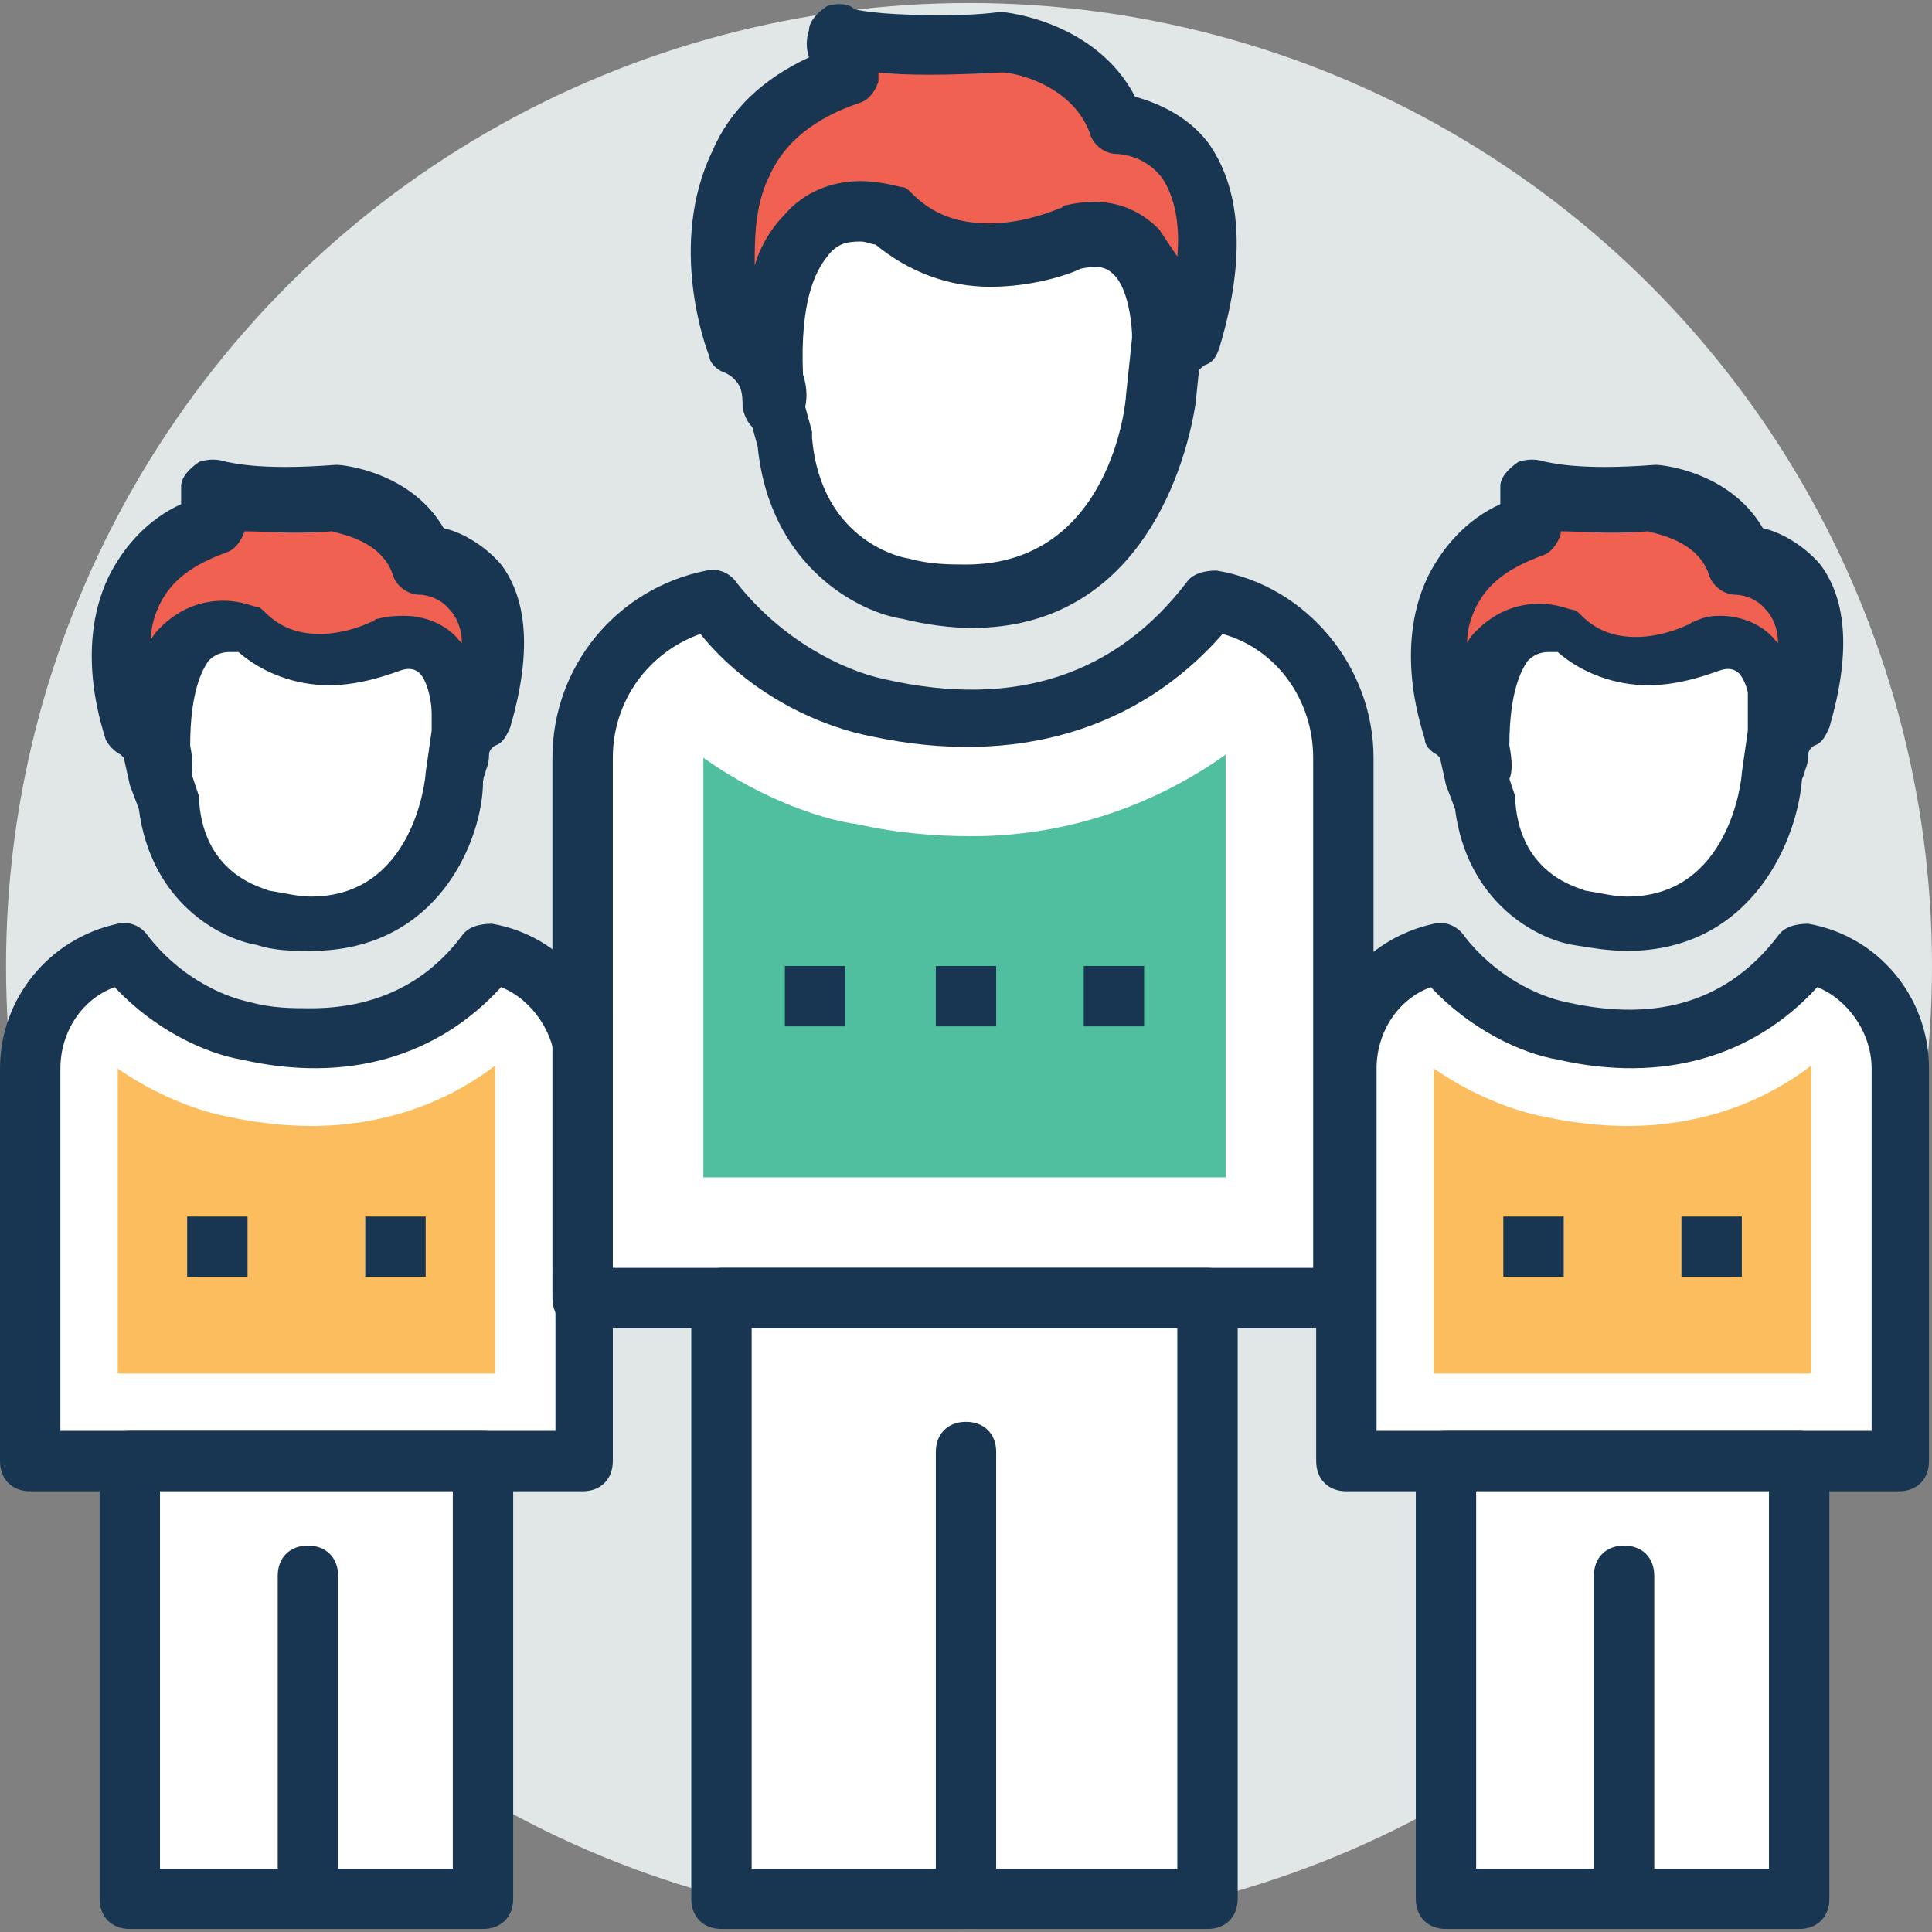 <?xml version="1.0" encoding="iso-8859-1"?>
<!-- Generator: Adobe Illustrator 19.0.0, SVG Export Plug-In . SVG Version: 6.00 Build 0)  -->
<svg version="1.1" id="Capa_1" xmlns="http://www.w3.org/2000/svg" xmlns:xlink="http://www.w3.org/1999/xlink" x="0px" y="0px"
	 viewBox="0 0 504.123 504.123" style="enable-background:new 0 0 504.123 504.123;" xml:space="preserve">
<rect x="0" y="0" width="504.123" height="504.123" fill="#808080" stroke="none"/>
<circle style="fill:#E1E6E7;" cx="252.849" cy="252.062" r="251.274"/>
<path style="fill:#FFFFFF;" d="M462.375,200.862c0,0-3.938,48.837-50.412,37.809c0,0-22.055-3.151-24.418-29.145l-2.363-7.089
	l-5.514-27.569l25.206-17.329l40.172-11.028l18.905,14.178v29.932L462.375,200.862z"/>
<path style="fill:#183651;" d="M424.566,248.123c-4.726,0-9.452-0.788-14.178-1.575c-9.452-1.575-27.569-11.028-30.72-35.446
	l-2.363-6.302l-6.302-28.357c-0.788-3.151,0.788-6.302,3.151-7.877l25.206-17.329c0.788-0.788,1.575-0.788,2.363-0.788
	l40.172-11.028c2.363-0.788,4.726,0,7.089,1.575l19.692,12.603c2.363,1.575,3.151,3.938,3.151,6.302v29.932v0.788l-1.575,11.815
	C469.465,218.191,457.649,248.123,424.566,248.123z M388.332,178.018l4.726,22.843l2.363,7.089c0,0.788,0,0.788,0,1.575
	c1.575,18.905,16.542,22.055,18.117,22.843c4.726,0.788,7.877,1.575,11.028,1.575c26.782,0,29.932-30.72,29.932-32.295l1.575-11.028
	v-25.206l-12.603-9.452l-35.446,9.452L388.332,178.018z"/>
<path style="fill:#F06151;" d="M385.182,202.437c0,0,1.575-7.089-7.089-11.815c0,0-15.754-41.748,22.055-54.351
	c0,0-3.151-3.151-2.363-7.877c0,0,5.514,3.151,32.295,2.363c0,0,18.117,1.575,22.843,15.754c0,0,27.569,0,14.966,43.323
	c0,0-7.089,3.938-6.302,11.815c0,0,5.514-37.022-17.329-32.295c0,0-21.268,10.24-36.234-3.938
	C408.812,164.628,380.455,154.388,385.182,202.437z"/>
<path style="fill:#183651;" d="M385.182,210.314C385.182,210.314,384.394,210.314,385.182,210.314c-4.726,0-7.089-3.151-7.877-7.089
	c0-1.575,0-2.363,0-3.938c-0.788-0.788-1.575-1.575-2.363-2.363c-1.575-0.788-3.151-2.363-3.151-3.938
	c0-0.788-8.665-22.843,0.788-42.535c3.938-7.877,10.24-14.966,18.905-18.905c0-1.575,0-3.151,0-4.726
	c0-2.363,2.363-4.726,4.726-6.302c2.363-0.788,4.726-0.788,7.089,0c0.788,0,7.877,2.363,28.357,0.788h0.788
	c0.788,0,18.905,1.575,27.569,16.542c3.938,0.788,10.24,3.938,14.966,9.452c7.089,9.452,7.877,23.631,2.363,42.535
	c-0.788,1.575-1.575,3.938-3.938,4.726l0,0c0,0-1.575,0.788-1.575,2.363c0,2.363-0.788,3.938-0.788,3.938
	c-0.788,3.938-3.938,7.089-7.877,6.302c-3.938,0-7.089-3.151-7.089-7.089c0-2.363,0-3.938,0.788-6.302
	c0.788-8.665-0.788-15.754-3.151-18.117c-0.788-0.788-2.363-1.575-4.726-0.788s-10.24,3.938-18.905,3.938
	c-8.665,0-17.329-3.151-23.631-8.665c-0.788,0-1.575,0-2.363,0c-3.151,0-4.726,1.575-5.514,2.363
	c-1.575,2.363-4.726,7.877-4.726,22.055c0.788,3.938,0.788,7.089,0,8.665C391.483,207.951,388.332,210.314,385.182,210.314z
	 M448.985,160.689c5.514,0,11.028,2.363,14.178,6.302c0,0,0,0,0.788,0.788c0-3.938-1.575-7.089-3.151-8.665
	c-3.151-3.938-7.877-3.938-7.877-3.938c-3.151,0-6.302-2.363-7.089-5.514c-3.151-8.665-13.391-10.24-15.754-11.028
	c-10.24,0.788-17.329,0-22.843,0c0,0,0,0,0,0.788c-0.788,2.363-2.363,4.726-4.726,5.514c-8.665,3.151-14.178,7.089-17.329,13.391
	c-1.575,3.151-2.363,6.302-2.363,9.452c0.788-1.575,1.575-2.363,2.363-3.151c4.726-4.726,10.24-7.089,16.542-7.089
	c4.726,0,7.877,1.575,8.665,1.575c0.788,0,1.575,0.788,2.363,1.575c3.938,3.938,8.665,5.514,14.178,5.514
	c7.089,0,13.391-3.151,13.391-3.151c0.788,0,0.788-0.788,1.575-0.788C445.046,160.689,447.409,160.689,448.985,160.689z"/>
<path style="fill:#FFFFFF;" d="M470.252,248.911c-9.452,12.603-24.418,22.055-45.686,22.055c-5.514,0-11.028-0.788-17.329-1.575
	c-8.665-1.575-22.055-7.877-31.508-20.48c-14.178,3.151-24.418,14.966-24.418,29.932v102.4h144.148v-102.4
	C495.458,263.877,484.431,251.274,470.252,248.911z"/>
<path style="fill:#183651;" d="M495.458,389.12H351.311c-4.726,0-7.877-3.151-7.877-7.877v-102.4
	c0-18.117,12.603-33.871,30.72-37.809c3.151-0.788,6.302,0.788,7.877,3.151c7.877,10.24,18.905,15.754,26.782,17.329
	c24.418,5.514,42.535-0.788,55.138-17.329c1.575-2.363,4.726-3.151,7.877-3.151c18.117,3.151,31.508,18.905,31.508,37.809v102.4
	C503.335,385.969,500.185,389.12,495.458,389.12z M359.188,373.366h129.182v-94.523c0-9.452-6.302-18.117-14.178-21.268
	c-16.542,18.117-40.172,25.206-67.742,18.905c-9.452-1.575-22.843-7.877-33.083-18.905c-8.665,3.151-14.178,11.815-14.178,21.268
	V373.366z"/>
<path style="fill:#FBBD5E;" d="M374.154,358.4v-79.557c12.603,8.665,24.418,11.815,29.145,12.603
	c7.089,1.575,14.966,2.363,21.268,2.363c18.117,0,34.658-5.514,48.049-15.754c0,0,0,0,0,0.788V358.4H374.154z"/>
<rect x="377.305" y="381.243" style="fill:#FFFFFF;" width="92.16" height="114.215"/>
<g>
	<path style="fill:#183651;" d="M469.465,503.335h-92.16c-4.726,0-7.877-3.151-7.877-7.877V381.243c0-4.726,3.151-7.877,7.877-7.877
		h92.16c4.726,0,7.877,3.151,7.877,7.877v114.215C477.342,500.185,474.191,503.335,469.465,503.335z M385.182,487.582h76.406V389.12
		h-76.406V487.582z"/>
	<path style="fill:#183651;" d="M423.778,503.335c-4.726,0-7.877-3.151-7.877-7.877v-84.283c0-4.726,3.151-7.877,7.877-7.877
		c4.726,0,7.877,3.151,7.877,7.877v84.283C431.655,500.185,427.717,503.335,423.778,503.335z"/>
</g>
<path style="fill:#FFFFFF;" d="M118.942,200.862c0,0-3.938,48.837-50.412,37.809c0,0-22.055-3.151-24.418-29.145l-2.363-7.089
	l-5.514-27.569l25.206-17.329l40.172-11.028l18.905,14.178v29.932L118.942,200.862z"/>
<path style="fill:#183651;" d="M81.132,248.123c-4.726,0-9.452,0-14.178-1.575c-9.452-1.575-27.569-11.028-30.72-35.446
	l-2.363-6.302l-6.302-28.357c-0.788-3.151,0.788-6.302,3.151-7.877l25.206-17.329c0.788-0.788,1.575-0.788,2.363-0.788
	l40.172-11.028c2.363-0.788,4.726,0,7.089,1.575l18.905,14.178c2.363,1.575,3.151,3.938,3.151,6.302v29.932v0.788l-1.575,11.815
	C126.031,218.191,115.003,248.123,81.132,248.123z M44.898,178.018l4.726,22.843l2.363,7.089c0,0.788,0,0.788,0,1.575
	c1.575,18.905,16.542,22.055,18.117,22.843c4.726,0.788,7.877,1.575,11.028,1.575c26.782,0,29.932-30.72,29.932-32.295l1.575-11.028
	v-25.206l-12.603-9.452l-35.446,9.452L44.898,178.018z"/>
<path style="fill:#F06151;" d="M41.748,202.437c0,0,1.575-7.089-7.089-11.815c0,0-15.754-41.748,22.055-54.351
	c0,0-3.151-3.151-2.363-7.877c0,0,5.514,3.151,32.295,2.363c0,0,18.117,1.575,22.843,15.754c0,0,27.569,0,14.966,43.323
	c0,0-7.089,3.938-6.302,11.815c0,0,5.514-37.022-17.329-32.295c0,0-21.268,10.24-36.234-3.938
	C65.378,164.628,37.809,154.388,41.748,202.437z"/>
<path style="fill:#183651;" d="M41.748,210.314L41.748,210.314c-4.726,0-7.089-3.151-7.877-7.089c0-1.575,0-2.363,0-3.938
	c-0.788-0.788-1.575-1.575-2.363-2.363c-1.575-0.788-3.151-2.363-3.938-3.938c0-0.788-8.665-22.843,0.788-42.535
	c3.938-7.877,10.24-14.966,18.905-18.905c0-1.575,0-3.151,0-4.726c0-2.363,2.363-4.726,4.726-6.302c2.363-0.788,4.726-0.788,7.089,0
	c0.788,0,7.877,2.363,28.357,0.788h0.788c0.788,0,18.905,1.575,27.569,16.542c3.938,0.788,10.24,3.938,14.966,9.452
	c7.089,9.452,7.877,23.631,2.363,42.535c-0.788,1.575-1.575,3.938-3.938,4.726l0,0c0,0-1.575,0.788-1.575,2.363
	c0,2.363-0.788,3.938-0.788,3.938c-0.788,3.938-3.938,7.089-7.877,6.302c-3.938,0-7.089-3.151-7.089-7.089
	c0-2.363,0-3.938,0.788-6.302c0.788-8.665-0.788-15.754-3.151-18.117c-0.788-0.788-2.363-1.575-4.726-0.788
	c-2.363,0.788-10.24,3.938-18.905,3.938s-17.329-3.151-23.631-8.665c-0.788,0-1.575,0-2.363,0c-3.151,0-4.726,1.575-5.514,2.363
	c-1.575,2.363-4.726,7.877-4.726,22.055c0.788,3.938,0.788,7.089,0,8.665C48.837,207.951,45.686,210.314,41.748,210.314z
	 M105.551,160.689c5.514,0,11.028,2.363,14.178,6.302c0,0,0,0,0.788,0.788c0-3.938-1.575-7.089-3.151-8.665
	c-3.151-3.938-7.877-3.938-7.877-3.938c-3.151,0-6.302-2.363-7.089-5.514c-3.151-8.665-13.391-10.24-15.754-11.028
	c-10.24,0.788-17.329,0-22.843,0l0,0c-0.788,2.363-2.363,4.726-4.726,5.514c-8.665,3.151-14.178,7.089-17.329,13.391
	c-1.575,3.151-2.363,6.302-2.363,9.452c0.788-1.575,1.575-2.363,2.363-3.151c4.726-4.726,10.24-7.089,16.542-7.089
	c4.726,0,7.877,1.575,8.665,1.575c0.788,0,1.575,0.788,2.363,1.575c3.938,3.938,8.665,5.514,14.178,5.514
	c7.089,0,13.391-3.151,13.391-3.151c0.788,0,0.788-0.788,1.575-0.788C101.612,160.689,103.975,160.689,105.551,160.689z"/>
<path style="fill:#FFFFFF;" d="M126.818,248.911c-9.452,12.603-24.418,22.055-45.686,22.055c-5.514,0-11.028-0.788-17.329-1.575
	c-8.665-1.575-22.055-7.877-31.508-20.48c-14.178,3.151-24.418,14.966-24.418,29.932v102.4h144.148v-102.4
	C152.025,263.877,141.785,251.274,126.818,248.911z"/>
<path style="fill:#183651;" d="M152.025,389.12H7.877c-4.726,0-7.877-3.151-7.877-7.877v-102.4c0-18.117,12.603-33.871,30.72-37.809
	c3.151-0.788,6.302,0.788,7.877,3.151c7.877,10.24,18.905,15.754,26.782,17.329c5.514,1.575,11.028,1.575,15.754,1.575
	c16.542,0,29.932-6.302,39.385-18.905c1.575-2.363,4.726-3.151,7.877-3.151c18.117,3.151,31.508,18.905,31.508,37.809v102.4
	C159.902,385.969,156.751,389.12,152.025,389.12z M15.754,373.366h129.182v-94.523c0-9.452-6.302-18.117-14.178-21.268
	c-16.542,18.117-40.172,25.206-67.742,18.905c-9.452-1.575-22.843-7.877-33.083-18.905c-8.665,3.151-14.178,11.815-14.178,21.268
	C15.754,278.843,15.754,373.366,15.754,373.366z"/>
<path style="fill:#FBBD5E;" d="M30.72,358.4v-79.557c12.603,8.665,24.418,11.815,29.145,12.603
	c7.089,1.575,14.966,2.363,21.268,2.363c18.117,0,34.658-5.514,48.049-15.754c0,0,0,0,0,0.788V358.4H30.72z"/>
<rect x="33.871" y="381.243" style="fill:#FFFFFF;" width="92.16" height="114.215"/>
<g>
	<path style="fill:#183651;" d="M126.031,503.335h-92.16c-4.726,0-7.877-3.151-7.877-7.877V381.243c0-4.726,3.151-7.877,7.877-7.877
		h92.16c4.726,0,7.877,3.151,7.877,7.877v114.215C133.908,500.185,130.757,503.335,126.031,503.335z M41.748,487.582h76.406V389.12
		H41.748V487.582z"/>
	<path style="fill:#183651;" d="M80.345,503.335c-4.726,0-7.877-3.151-7.877-7.877v-84.283c0-4.726,3.151-7.877,7.877-7.877
		s7.877,3.151,7.877,7.877v84.283C88.222,500.185,84.283,503.335,80.345,503.335z"/>
</g>
<path style="fill:#FFFFFF;" d="M302.474,103.975c0,0-4.726,63.803-66.166,49.625c0,0-29.145-4.726-32.295-38.597l-3.151-9.452
	l-7.877-36.234l32.295-22.843l54.351-14.966l25.206,18.117v38.597L302.474,103.975z"/>
<path style="fill:#183651;" d="M253.637,163.84c-5.514,0-11.815-0.788-18.117-2.363c-11.028-1.575-34.658-13.391-37.809-44.898
	l-2.363-8.665l-7.877-37.022c-0.788-3.151,0.788-6.302,3.151-7.877l32.295-22.843c0.788-0.788,1.575-0.788,2.363-0.788
	l52.775-14.178c2.363-0.788,4.726,0,7.089,1.575l25.206,18.117c2.363,1.575,3.151,3.938,3.151,6.302v38.597v0.788l-1.575,14.966
	C308.775,125.243,295.385,163.84,253.637,163.84z M203.225,72.468l6.302,31.508l2.363,8.665c0,0.788,0,0.788,0,1.575
	c2.363,27.569,24.418,31.508,25.206,31.508c5.514,1.575,11.028,1.575,14.966,1.575c37.809,0,41.748-42.535,41.748-44.111
	l1.575-14.966V54.351L276.48,40.172l-47.262,13.391L203.225,72.468z"/>
<path style="fill:#F06151;" d="M201.649,105.551c0,0,2.363-9.452-8.665-15.754c0,0-21.268-54.351,29.145-70.892
	c0,0-3.938-3.938-2.363-10.24c0,0,7.089,4.726,42.535,2.363c0,0,22.843,2.363,29.932,21.268c0,0,36.234,0,19.692,55.926
	c0,0-8.665,4.726-7.877,15.754c0,0,7.877-48.837-22.843-41.748c0,0-27.569,13.391-47.262-5.514
	C232.369,56.714,196.135,42.535,201.649,105.551z"/>
<path style="fill:#183651;" d="M201.649,113.428L201.649,113.428c-4.726,0-7.089-3.151-7.877-7.089c0-1.575,0-3.938-0.788-5.514
	c-0.788-1.575-2.363-3.151-4.726-3.938c-1.575-0.788-3.151-2.363-3.151-3.938c-0.788-1.575-11.028-29.145,0.788-53.563
	c4.726-11.028,13.391-18.905,25.206-24.418c-0.788-2.363-0.788-4.726,0-7.089c0-2.363,2.363-4.726,4.726-6.302
	c2.363-0.788,5.514-0.788,7.089,0.788c0,0,4.726,1.575,22.055,1.575c4.726,0,9.452,0,15.754-0.788h0.788
	c0.788,0,24.418,2.363,34.658,22.055c5.514,1.575,13.391,4.726,18.905,11.815c8.665,11.815,10.24,29.932,3.151,53.563
	c-0.788,2.363-1.575,3.938-3.938,4.726l0,0c0,0-2.363,1.575-3.938,4.726c0,3.151-0.788,5.514-0.788,5.514
	c-0.788,3.938-3.938,7.089-7.877,6.302c-3.938,0-7.089-3.151-7.089-7.089c0-2.363,0-4.726,0.788-7.089
	c0.788-11.815-0.788-22.055-4.726-25.994c-2.363-2.363-4.726-2.363-8.665-1.575c-3.151,1.575-12.603,4.726-23.631,4.726
	c-11.028,0-21.268-3.938-29.932-11.028c-0.788,0-2.363-0.788-3.938-0.788c-3.938,0-6.302,0.788-8.665,3.938
	c-3.151,3.938-7.089,11.815-6.302,30.72c1.575,4.726,0.788,8.665,0,10.24C208.738,111.065,205.588,113.428,201.649,113.428z
	 M229.218,18.905c0,0.788,0,1.575,0,2.363c-0.788,2.363-2.363,4.726-4.726,5.514c-11.815,3.938-19.692,10.24-23.631,18.905
	c-3.938,7.877-3.938,16.542-3.938,23.631c1.575-5.514,4.726-10.24,7.877-13.391c4.726-5.514,11.815-8.665,19.692-8.665
	c5.514,0,10.24,1.575,11.028,1.575c0.788,0,1.575,0.788,2.363,1.575c5.514,5.514,11.815,7.877,20.48,7.877
	c9.452,0,18.117-3.938,18.117-3.938c0.788,0,0.788-0.788,1.575-0.788c10.24-2.363,18.117,0,24.418,6.302
	c1.575,2.363,3.151,4.726,4.726,7.089c0.788-8.665-0.788-15.754-3.938-20.48c-4.726-6.302-11.815-6.302-11.815-6.302
	c-3.151,0-6.302-2.363-7.089-5.514c-4.726-12.603-19.692-15.754-22.843-15.754C246.548,19.692,236.308,19.692,229.218,18.905z"/>
<path style="fill:#FFFFFF;" d="M316.652,156.751c-13.391,17.329-33.871,30.72-63.015,30.72c-7.877,0-15.754-0.788-23.631-2.363
	c-11.815-2.363-30.72-10.24-44.111-27.569c-18.905,3.938-33.871,21.268-33.871,40.96v140.209h198.498V197.711
	C351.311,177.231,336.345,159.902,316.652,156.751z"/>
<path style="fill:#183651;" d="M351.311,346.585H152.025c-4.726,0-7.877-3.151-7.877-7.877V197.711
	c0-23.631,16.542-44.111,40.172-48.837c3.151-0.788,6.302,0.788,7.877,3.151c11.815,14.966,27.569,22.843,38.597,25.206
	c34.658,7.877,60.652-1.575,78.769-25.206c1.575-2.363,4.726-3.151,7.877-3.151c23.631,3.938,40.96,25.206,40.96,48.837V337.92
	C359.188,342.646,355.249,346.585,351.311,346.585z M159.902,330.831h182.745v-133.12c0-14.966-9.452-28.357-23.631-32.295
	c-22.055,25.206-54.351,34.658-91.372,26.782c-12.603-2.363-31.508-10.24-44.898-26.782c-13.391,4.726-22.843,17.329-22.843,32.295
	L159.902,330.831L159.902,330.831z"/>
<path style="fill:#4FBF9F;" d="M183.532,307.2V197.711c16.542,11.815,33.083,16.542,40.172,17.329
	c10.24,2.363,20.48,3.151,29.932,3.151c24.418,0,47.262-7.877,66.166-21.268v0.788V307.2H183.532z"/>
<rect x="188.258" y="338.708" style="fill:#FFFFFF;" width="126.818" height="156.751"/>
<g>
	<path style="fill:#183651;" d="M315.077,503.335H188.258c-4.726,0-7.877-3.151-7.877-7.877V338.708
		c0-4.726,3.151-7.877,7.877-7.877h126.818c4.726,0,7.877,3.151,7.877,7.877v156.751
		C322.954,500.185,319.803,503.335,315.077,503.335z M196.135,487.582H307.2V346.585H196.135V487.582z"/>
	<path style="fill:#183651;" d="M252.062,503.335c-4.726,0-7.877-3.151-7.877-7.877V378.88c0-4.726,3.151-7.877,7.877-7.877
		s7.877,3.151,7.877,7.877v116.578C259.938,500.185,256,503.335,252.062,503.335z"/>
	<rect x="204.8" y="252.062" style="fill:#183651;" width="15.754" height="15.754"/>
	<rect x="244.185" y="252.062" style="fill:#183651;" width="15.754" height="15.754"/>
	<rect x="282.782" y="252.062" style="fill:#183651;" width="15.754" height="15.754"/>
	<rect x="392.271" y="317.44" style="fill:#183651;" width="15.754" height="15.754"/>
	<rect x="438.745" y="317.44" style="fill:#183651;" width="15.754" height="15.754"/>
	<rect x="48.837" y="317.44" style="fill:#183651;" width="15.754" height="15.754"/>
	<rect x="95.311" y="317.44" style="fill:#183651;" width="15.754" height="15.754"/>
</g>
<g>
</g>
<g>
</g>
<g>
</g>
<g>
</g>
<g>
</g>
<g>
</g>
<g>
</g>
<g>
</g>
<g>
</g>
<g>
</g>
<g>
</g>
<g>
</g>
<g>
</g>
<g>
</g>
<g>
</g>
</svg>
